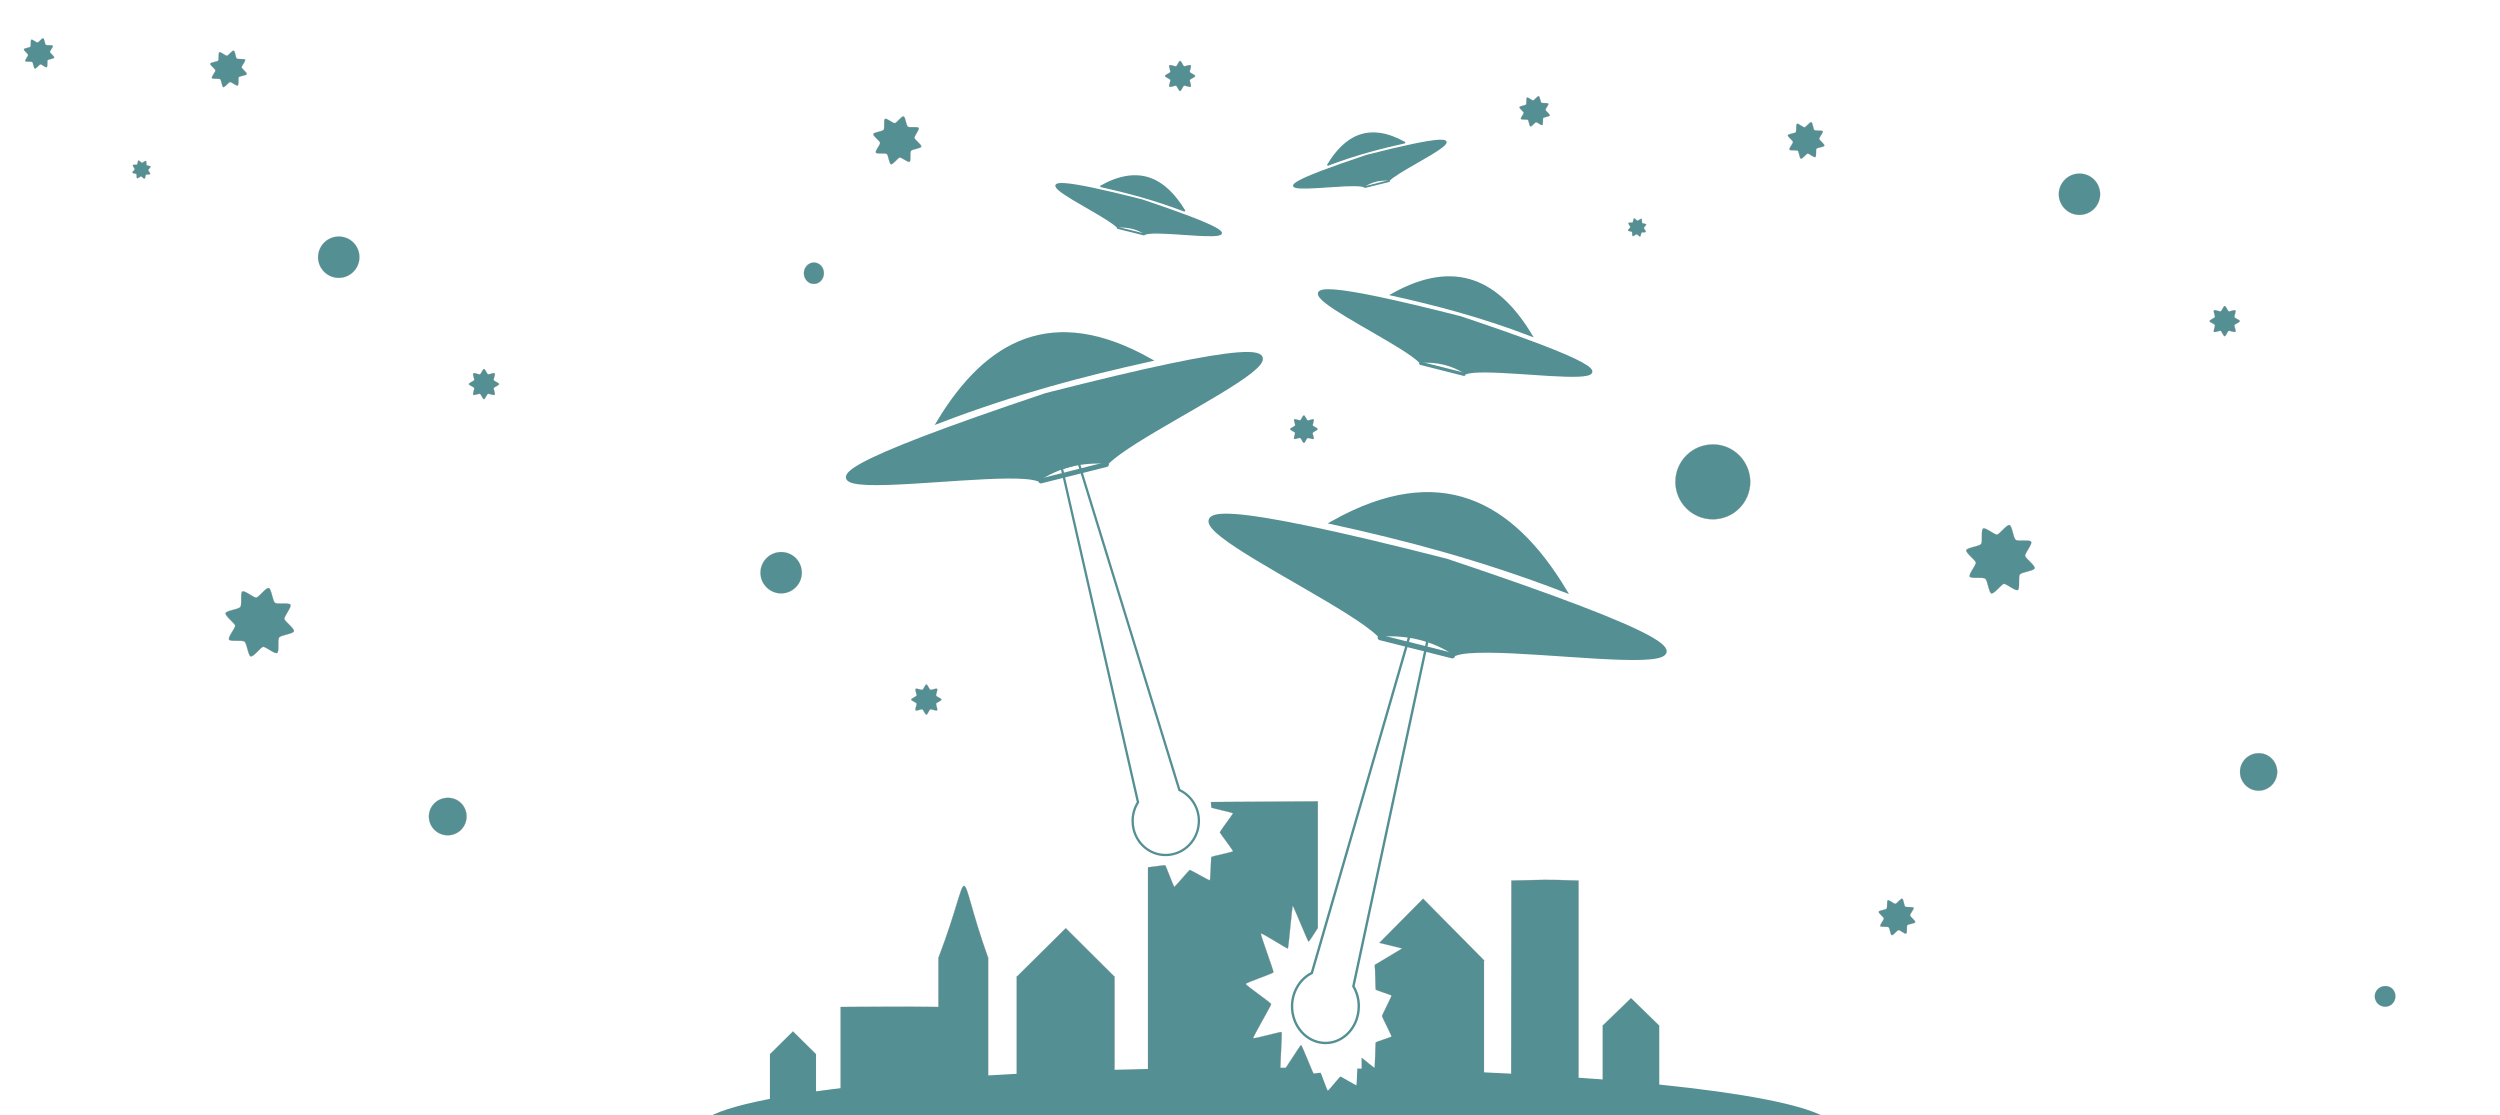 <?xml version="1.0" encoding="utf-8"?>
<!-- Generator: Adobe Illustrator 26.2.1, SVG Export Plug-In . SVG Version: 6.00 Build 0)  -->
<svg version="1.1" id="Layer_1" xmlns="http://www.w3.org/2000/svg" xmlns:xlink="http://www.w3.org/1999/xlink" x="0px" y="0px"
	 viewBox="0 0 1076 480" style="enable-background:new 0 0 1076 480;" xml:space="preserve">
<style type="text/css">
	.st0{fill:#538F93;stroke:#898989;stroke-width:9.432000e-02;stroke-linecap:round;stroke-linejoin:round;}
	.st1{fill:#538F93;stroke:#898989;stroke-width:5.714000e-02;stroke-linecap:round;stroke-linejoin:round;}
	.st2{fill:#538F93;stroke:#898989;stroke-width:0.114;stroke-linecap:round;stroke-linejoin:round;}
	.st3{fill:#538F93;stroke:#898989;stroke-width:4.705000e-02;stroke-linecap:round;stroke-linejoin:round;}
	.st4{fill:#538F93;stroke:#538F93;}
	.st5{fill:#538F93;stroke:#538F93;stroke-width:1.018;}
	.st6{fill:none;stroke:#538F93;stroke-width:1.397;stroke-linecap:round;stroke-linejoin:round;}
	.st7{fill:#538F93;stroke:#538F93;stroke-width:1.52;stroke-miterlimit:6.078;}
	.st8{fill:#538F93;stroke:#538F93;stroke-width:1.546;stroke-miterlimit:6.078;}
	.st9{fill:none;stroke:#538F93;stroke-width:2.123;stroke-linecap:round;stroke-linejoin:round;stroke-miterlimit:6.078;}
	.st10{fill:#538F93;stroke:#538F93;stroke-width:0.606;stroke-miterlimit:2.426;}
	.st11{fill:#538F93;stroke:#538F93;stroke-width:0.617;stroke-miterlimit:2.426;}
	.st12{fill:none;stroke:#538F93;stroke-width:0.847;stroke-linecap:round;stroke-linejoin:round;stroke-miterlimit:2.426;}
	.st13{fill:#538F93;stroke:#538F93;stroke-width:1.669;stroke-miterlimit:6.676;}
	.st14{fill:#538F93;stroke:#538F93;stroke-width:1.699;stroke-miterlimit:6.676;}
	.st15{fill:none;stroke:#538F93;stroke-width:2.332;stroke-linecap:round;stroke-linejoin:round;stroke-miterlimit:6.676;}
	.st16{fill:#538F93;stroke:#538F93;stroke-width:0.559;stroke-miterlimit:2.237;}
	.st17{fill:#538F93;stroke:#538F93;stroke-width:0.569;stroke-miterlimit:2.237;}
	.st18{fill:none;stroke:#538F93;stroke-width:0.781;stroke-linecap:round;stroke-linejoin:round;stroke-miterlimit:2.237;}
	.st19{fill:#538F93;stroke:#898989;stroke-width:0.1;stroke-linecap:round;stroke-linejoin:round;}
	.st20{fill:#538F93;}
	.st21{fill:none;stroke:#538F93;stroke-width:1.039;}
	.st22{fill:none;stroke:#538F93;stroke-width:0.997;}
	
		.st23{fill:#538F93;stroke:#898989;stroke-width:5.527500e-02;stroke-linecap:round;stroke-linejoin:round;stroke-miterlimit:2.211;}
</style>
<path class="st0" d="M414.9,381.3c-1.5,0-3.1,10.2-10.9,30.7h-0.1v21.4c-18-0.2-21.6-0.1-41.9,0h-0.2v37.9h46.1v-5h17.4V412h-0.1
	C417.9,391.5,416.5,381.3,414.9,381.3L414.9,381.3z"/>
<path class="st1" d="M702,429.6l-12.1,11.7h-0.1v26.4h24.3v-26.4H714L702,429.6L702,429.6z"/>
<path class="st2" d="M650.5,379L650.5,379l-0.1,87.7h29V379h-0.1C665.3,378.5,664.2,378.7,650.5,379L650.5,379z"/>
<path class="st3" d="M341.3,443.9l-9.8,9.7h-0.1v22h19.8v-22h-0.1L341.3,443.9L341.3,443.9z"/>
<path class="st4" d="M611.2,155.7c7.4-0.5,14,1.1,19.7,4.9c13.1-4.8,116,15.6-2.3-24C510.6,106.5,598.1,142.9,611.2,155.7
	L611.2,155.7z"/>
<path class="st5" d="M599.3,126.8c18.4,4.1,37.6,9,59.6,17.4C645.2,121.5,626.8,111.4,599.3,126.8L599.3,126.8z"/>
<path class="st6" d="M611.5,156.4l18.6,4.7"/>
<path class="st7" d="M476.8,198.9c-11.3-0.8-21.3,1.6-30,7.5c-19.9-7.3-176.2,23.7,3.5-36.5C629.5,124.2,496.7,179.4,476.8,198.9
	L476.8,198.9z"/>
<path class="st8" d="M494.7,154.9c-28,6.2-57.1,13.7-90.6,26.5C425,146.9,453.1,131.6,494.7,154.9L494.7,154.9z"/>
<path class="st9" d="M476.2,199.9L448,207"/>
<path class="st10" d="M480.9,97.7c4.5-0.3,8.5,0.6,12,3c8-2.9,70.3,9.5-1.4-14.6C419.9,67.9,472.9,89.9,480.9,97.7L480.9,97.7z"/>
<path class="st11" d="M473.7,80.2c11.2,2.5,22.8,5.5,36.2,10.6C501.5,76.9,490.3,70.9,473.7,80.2L473.7,80.2z"/>
<path class="st12" d="M481.1,98.1l11.3,2.8"/>
<path class="st13" d="M593.5,273.2c12.4-0.9,23.4,1.8,32.9,8.2c21.9-8,193.6,26.1-3.8-40.1C425.7,191.1,571.6,251.8,593.5,273.2
	L593.5,273.2z"/>
<path class="st14" d="M573.8,224.9c30.8,6.8,62.7,15,99.5,29.1C650.4,216.1,619.6,199.3,573.8,224.9L573.8,224.9z"/>
<path class="st15" d="M594.1,274.4l31,7.8"/>
<path class="st16" d="M598,77.5c-4.2-0.3-7.9,0.6-11,2.8c-7.3-2.7-64.9,8.7,1.3-13.4C654.3,50.1,605.4,70.4,598,77.5L598,77.5z"/>
<path class="st17" d="M604.7,61.4c-10.3,2.3-21,5-33.3,9.7C579,58.4,589.3,52.8,604.7,61.4L604.7,61.4z"/>
<path class="st18" d="M597.9,77.9l-10.4,2.6"/>
<path class="st19" d="M561.2,190.6c-0.5,0-1.1-1.9-1.6-2.1c-0.4-0.2-2.3,0.7-2.6,0.4s0.5-2.2,0.4-2.6c-0.1-0.4-2.1-1.1-2.1-1.6
	s1.9-1.1,2.1-1.6c0.2-0.5-0.7-2.3-0.4-2.6s2.2,0.5,2.6,0.4c0.4-0.1,1.1-2.1,1.6-2.1s1.1,1.9,1.6,2.1s2.3-0.7,2.6-0.4
	c0.3,0.3-0.5,2.2-0.4,2.6c0.2,0.4,2.1,1.1,2.1,1.6s-1.9,1.1-2.1,1.6c-0.2,0.4,0.7,2.3,0.4,2.6c-0.3,0.3-2.2-0.5-2.6-0.4
	C562.3,188.7,561.7,190.6,561.2,190.6z"/>
<path class="st19" d="M705.9,101.8c-0.3,0.1-1.2-1-1.5-1c-0.3,0-1.4,1-1.7,0.8c-0.3-0.2-0.1-1.6-0.3-1.8c-0.2-0.2-1.6-0.3-1.7-0.6
	c-0.1-0.3,1-1.2,1-1.5s-1-1.4-0.8-1.7c0.2-0.3,1.6-0.1,1.8-0.3c0.2-0.2,0.3-1.6,0.6-1.7s1.2,1,1.5,1s1.4-1,1.7-0.8s0.1,1.6,0.3,1.8
	s1.6,0.3,1.7,0.6s-1,1.2-1,1.5s1,1.4,0.8,1.7s-1.6,0.1-1.8,0.3S706.2,101.7,705.9,101.8L705.9,101.8z"/>
<path class="st19" d="M663.8,53.8c-0.5,0.3-2.2-1.3-2.7-1.2s-1.9,2-2.4,1.8s-0.7-2.5-1.1-2.8s-2.7,0-3-0.4s1.3-2.2,1.2-2.7
	s-2-1.9-1.8-2.4s2.5-0.7,2.8-1.1s0-2.7,0.4-3c0.4-0.3,2.2,1.3,2.7,1.2s1.9-2,2.4-1.8s0.7,2.5,1.1,2.8c0.4,0.3,2.7,0,3,0.4
	c0.3,0.4-1.3,2.2-1.2,2.7s2,1.9,1.8,2.4c-0.2,0.5-2.5,0.7-2.8,1.1C663.9,51.2,664.3,53.5,663.8,53.8L663.8,53.8z"/>
<path class="st19" d="M781.3,67.6c-0.6,0.3-2.7-1.6-3.3-1.5s-2.3,2.4-2.9,2.2c-0.6-0.2-0.8-3-1.3-3.4s-3.3,0-3.6-0.5
	c-0.3-0.6,1.6-2.7,1.5-3.3c-0.1-0.7-2.4-2.3-2.2-2.9c0.2-0.6,3-0.8,3.4-1.3c0.4-0.5,0-3.3,0.5-3.6c0.6-0.3,2.7,1.6,3.3,1.5
	s2.3-2.4,2.9-2.2c0.6,0.2,0.8,3,1.3,3.4s3.3,0,3.6,0.5c0.3,0.5-1.6,2.7-1.5,3.3c0.1,0.6,2.4,2.3,2.2,2.9c-0.2,0.6-3,0.8-3.4,1.3
	C781.4,64.5,781.9,67.2,781.3,67.6z"/>
<path class="st19" d="M512.5,37.3c-0.4,0.4-2.4-0.6-2.9-0.4s-1.2,2.3-1.7,2.3s-1.3-2.1-1.7-2.3s-2.5,0.8-2.9,0.4s0.6-2.4,0.4-2.9
	s-2.3-1.2-2.3-1.7s2.1-1.3,2.3-1.7s-0.8-2.5-0.4-2.9s2.4,0.6,2.9,0.4s1.2-2.3,1.7-2.3s1.3,2.1,1.7,2.3s2.5-0.8,2.9-0.4
	s-0.6,2.4-0.4,2.9c0.2,0.5,2.3,1.2,2.3,1.7s-2.1,1.3-2.3,1.7C511.9,34.8,512.9,37,512.5,37.3z"/>
<path class="st19" d="M395.4,55.1c0.4,0.7-2,3.5-1.8,4.3c0.2,0.8,3.1,2.9,2.9,3.7s-3.8,1.1-4.4,1.8s0.1,4.2-0.6,4.7s-3.5-2-4.3-1.8
	c-0.8,0.2-2.9,3.1-3.7,2.9s-1.1-3.8-1.8-4.4c-0.7-0.6-4.2,0.1-4.7-0.6s2-3.5,1.8-4.3c-0.2-0.8-3.1-2.9-2.9-3.7
	c0.2-0.8,3.8-1.1,4.4-1.8c0.6-0.7-0.1-4.2,0.6-4.7c0.7-0.5,3.5,2,4.3,1.8c0.8-0.2,2.9-3.1,3.7-2.9c0.8,0.2,1.1,3.8,1.8,4.4
	S395,54.3,395.4,55.1z"/>
<path class="st19" d="M354.6,117.6c0,2.5-1.9,4.6-4.3,4.6c-2.4,0-4.3-2.1-4.3-4.6l0,0c0-2.5,1.9-4.6,4.3-4.6
	C352.7,113,354.6,115,354.6,117.6L354.6,117.6z"/>
<path class="st19" d="M753.3,207.4c0,8.9-7.2,16.1-16.1,16.1c-8.9,0-16.1-7.2-16.1-16.1l0,0c0-8.9,7.2-16.1,16.1-16.1
	C746,191.2,753.3,198.5,753.3,207.4z"/>
<path class="st19" d="M458.7,399.5l-20.9,20.7h-0.2v46.7h42.1v-46.7h-0.2L458.7,399.5L458.7,399.5z"/>
<path class="st19" d="M612.5,386.8l-18.8,19l9.8,2.4l-11.8,7.1c0.2,1.5,0.3,10.4,0.4,10.6c0.1,0.3,6.7,2.3,6.8,2.6s-4.1,8.5-4.1,8.8
	s4.2,8.5,4.1,8.8c-0.1,0.3-6.7,2.3-6.8,2.6s-0.3,10.8-0.5,10.9c-0.1,0.1-3.9-3-5.5-4.3v8.8h52.6v-50.6h0.2L612.5,386.8z"/>
<path class="st19" d="M521.2,345.2c0.1,1.3,0.1,2.4,0.2,2.4c0.2,0.2,9.2,2.2,9.3,2.4c0.1,0.2-5.7,7.9-5.7,8.2s5.8,7.9,5.7,8.2
	c-0.1,0.3-9.1,2.2-9.3,2.4c-0.2,0.2-0.4,10-0.7,10.1s-8.3-4.5-8.6-4.5c-0.3,0-6.4,7.4-6.7,7.3s-3.6-9.1-3.9-9.3
	c-0.2-0.1-4.7,0.6-7.4,0.9v90.8h72.1c-1.6-3.4-5.9-14.3-6.2-14.3c-0.4-0.1-8.5,13.2-8.9,12.9c-0.4-0.3,0.8-18.2,0.5-18.5
	c-0.3-0.3-12,3.1-12.2,2.6c-0.2-0.5,7.7-14,7.7-14.6s-11-8.1-10.9-8.7s11.7-4.5,11.9-5c0.2-0.5-5.7-16.2-5.4-16.7s11.3,6.7,11.6,6.4
	c0.3-0.3,1.8-18.2,2.1-18.3s6.5,15.4,6.8,15.4c0.2,0,2.1-2.9,4-5.9v-54.5L521.2,345.2L521.2,345.2z M567.1,463.8
	c0,0.1,0,0.3-0.1,0.5h0.1V463.8z"/>
<path class="st20" d="M545.1,459.5c-119.1,0-218.3,9.1-240,21.2h480.1c-19.3-10.7-99.8-19.1-201-20.8c-0.1,2.3-0.3,7.1-0.4,7.2
	c-0.2,0.1-6.7-3.8-6.9-3.8s-5.1,6.1-5.4,6.1c-0.3,0-2.9-7.6-3.1-7.7s-7.5,1.1-7.7,0.9c-0.1-0.1,0.3-1.4,0.7-2.9
	C555.9,459.6,550.5,459.5,545.1,459.5L545.1,459.5z"/>
<path class="st21" d="M608.3,267.9l-43.7,150.9c-4.9,2.4-8.4,7.8-8.5,14.1c-0.1,8.7,6.2,15.8,14.1,16c7.9,0.2,14.5-6.8,14.6-15.5
	c0.1-3.3-0.8-6.3-2.3-8.9l33.1-154.4L608.3,267.9L608.3,267.9z"/>
<path class="st22" d="M464.3,199.4L507.6,340c4.9,2.3,8.3,7.3,8.4,13.1c0.1,8.1-6.1,14.7-14,14.9s-14.4-6.3-14.5-14.4
	c-0.1-3,0.8-5.9,2.3-8.3L457,201.5L464.3,199.4L464.3,199.4z"/>
<path class="st23" d="M345.1,246.5c0,4.9-4,8.9-8.9,8.9c-4.9,0-8.9-4-8.9-8.9l0,0c0-4.9,4-8.9,8.9-8.9
	C341.2,237.6,345.1,241.6,345.1,246.5z"/>
<path class="st19" d="M403.3,305.7c-0.4,0.4-2.4-0.6-2.9-0.4s-1.2,2.3-1.7,2.3s-1.3-2.1-1.7-2.3c-0.5-0.2-2.5,0.8-2.9,0.4
	s0.6-2.4,0.4-2.9c-0.2-0.5-2.3-1.2-2.3-1.7s2.1-1.3,2.3-1.7s-0.8-2.5-0.4-2.9s2.4,0.6,2.9,0.4s1.2-2.3,1.7-2.3s1.3,2.1,1.7,2.3
	c0.5,0.2,2.5-0.8,2.9-0.4c0.4,0.4-0.6,2.4-0.4,2.9c0.2,0.5,2.3,1.2,2.3,1.7s-2.1,1.3-2.3,1.7C402.7,303.2,403.7,305.3,403.3,305.7z"
	/>
<path class="st23" d="M154.7,110.7c0,4.9-4,8.9-8.9,8.9c-4.9,0-8.9-4-8.9-8.9l0,0c0-4.9,4-8.9,8.9-8.9
	C150.8,101.8,154.7,105.8,154.7,110.7z"/>
<path class="st19" d="M212.9,169.9c-0.4,0.4-2.4-0.6-2.9-0.4s-1.2,2.3-1.7,2.3s-1.3-2.1-1.7-2.3c-0.5-0.2-2.5,0.8-2.9,0.4
	c-0.4-0.4,0.6-2.4,0.4-2.9s-2.3-1.2-2.3-1.7s2.1-1.3,2.3-1.7s-0.8-2.5-0.4-2.9c0.4-0.4,2.4,0.6,2.9,0.4s1.2-2.3,1.7-2.3
	s1.3,2.1,1.7,2.3c0.5,0.2,2.5-0.8,2.9-0.4c0.4,0.4-0.6,2.4-0.4,2.9s2.3,1.2,2.3,1.7s-2.1,1.3-2.3,1.7S213.3,169.5,212.9,169.9z"/>
<path class="st19" d="M125,260.3c0.6,1-2.8,5-2.6,6.1s4.4,4.1,4.1,5.3c-0.3,1.1-5.4,1.6-6.3,2.6c-0.9,1,0.1,6-0.9,6.7
	s-5-2.8-6.1-2.6c-1.1,0.3-4.1,4.4-5.3,4.1c-1.1-0.3-1.6-5.4-2.6-6.3c-1-0.9-6,0.1-6.7-0.9c-0.7-1,2.8-5,2.6-6.1
	c-0.3-1.1-4.4-4.1-4.1-5.3c0.3-1.1,5.4-1.6,6.3-2.6s-0.1-6,0.9-6.7c1-0.7,5,2.9,6.1,2.6s4.1-4.4,5.3-4.1c1.1,0.3,1.6,5.4,2.6,6.3
	C119.3,260.3,124.4,259.2,125,260.3z"/>
<path class="st19" d="M200.8,351.4c0,4.5-3.6,8.1-8.1,8.1s-8.1-3.6-8.1-8.1l0,0c0-4.4,3.6-8,8.1-8
	C197.2,343.3,200.8,346.9,200.8,351.4z"/>
<path class="st19" d="M62.2,76.9c-0.3,0.1-1.2-1-1.5-1s-1.4,1-1.7,0.8s-0.1-1.6-0.3-1.8s-1.6-0.3-1.7-0.6s1-1.2,1-1.5
	s-1-1.4-0.8-1.7s1.6-0.1,1.8-0.3s0.3-1.6,0.6-1.7s1.2,1,1.5,1s1.4-1,1.7-0.8s0.1,1.6,0.3,1.8s1.6,0.3,1.7,0.6s-1,1.2-1,1.5
	s1,1.4,0.8,1.7S63,75,62.8,75.2S62.5,76.8,62.2,76.9L62.2,76.9z"/>
<path class="st19" d="M20.1,28.9c-0.5,0.3-2.2-1.3-2.7-1.2s-1.9,2-2.4,1.8s-0.7-2.5-1.1-2.8s-2.7,0-3-0.4s1.3-2.2,1.2-2.7
	s-2-1.9-1.8-2.4s2.5-0.7,2.8-1.1s0-2.7,0.4-3s2.2,1.3,2.7,1.2s1.9-2,2.4-1.8s0.7,2.5,1.1,2.8s2.7,0,3,0.4s-1.3,2.2-1.2,2.7
	s2,1.9,1.8,2.4s-2.5,0.7-2.8,1.1S20.6,28.6,20.1,28.9L20.1,28.9z"/>
<path class="st19" d="M102.3,36.8c-0.6,0.3-2.7-1.6-3.3-1.5s-2.3,2.4-2.9,2.2s-0.8-3-1.3-3.4s-3.3,0-3.6-0.5
	c-0.3-0.6,1.6-2.7,1.5-3.3c-0.1-0.7-2.4-2.3-2.2-2.9s3-0.8,3.4-1.3s0-3.3,0.5-3.6c0.6-0.3,2.7,1.6,3.3,1.5s2.3-2.4,2.9-2.2
	s0.8,3,1.3,3.4s3.3,0,3.6,0.5s-1.6,2.7-1.5,3.3s2.4,2.3,2.2,2.9c-0.2,0.6-3,0.8-3.4,1.3S102.9,36.4,102.3,36.8z"/>
<path class="st23" d="M903.9,83.6c0,4.9-4,8.9-8.9,8.9c-4.9,0-8.9-4-8.9-8.9l0,0c0-4.9,4-8.9,8.9-8.9
	C900,74.7,903.9,78.7,903.9,83.6z"/>
<path class="st19" d="M962.1,142.8c-0.4,0.4-2.4-0.6-2.9-0.4s-1.2,2.3-1.7,2.3s-1.3-2.1-1.7-2.3c-0.5-0.2-2.5,0.8-2.9,0.4
	c-0.4-0.4,0.6-2.4,0.4-2.9s-2.3-1.2-2.3-1.7s2.1-1.3,2.3-1.7s-0.8-2.5-0.4-2.9c0.4-0.4,2.4,0.6,2.9,0.4s1.2-2.3,1.7-2.3
	s1.3,2.1,1.7,2.3c0.5,0.2,2.5-0.8,2.9-0.4c0.4,0.4-0.6,2.4-0.4,2.9c0.2,0.5,2.3,1.2,2.3,1.7s-2.1,1.3-2.3,1.7
	S962.5,142.4,962.1,142.8z"/>
<path class="st19" d="M874.2,233.2c0.6,1-2.8,5-2.6,6.1c0.3,1.1,4.4,4.1,4.1,5.3c-0.3,1.1-5.4,1.6-6.3,2.6c-0.9,1,0.1,6-0.9,6.7
	c-1,0.7-5-2.8-6.1-2.6c-1.1,0.3-4.1,4.4-5.3,4.1c-1.1-0.3-1.6-5.4-2.6-6.3c-1-0.9-6,0.1-6.7-0.9c-0.7-1,2.8-5,2.6-6.1
	s-4.4-4.1-4.1-5.3c0.3-1.1,5.4-1.6,6.3-2.6c0.9-1-0.1-6,0.9-6.7c1-0.7,5,2.8,6.1,2.6c1.1-0.3,4.1-4.4,5.3-4.1
	c1.1,0.3,1.6,5.4,2.6,6.3C868.5,233.2,873.7,232.1,874.2,233.2z"/>
<path class="st19" d="M980.1,332.2c0,4.5-3.6,8.1-8,8.1s-8-3.6-8-8.1l0,0c0-4.4,3.6-8,8-8C976.5,324.1,980.1,327.8,980.1,332.2z"/>
<path class="st19" d="M820.4,401.8c-0.6,0.3-2.7-1.6-3.3-1.5c-0.6,0.1-2.3,2.4-2.9,2.2c-0.6-0.2-0.8-3-1.3-3.4s-3.3,0-3.6-0.5
	c-0.3-0.6,1.6-2.7,1.5-3.3c-0.1-0.7-2.4-2.3-2.2-2.9c0.2-0.6,3-0.8,3.4-1.3c0.4-0.5,0-3.3,0.5-3.6c0.6-0.3,2.7,1.6,3.3,1.5
	c0.6-0.1,2.3-2.4,2.9-2.2c0.6,0.2,0.8,3,1.3,3.4s3.3,0,3.6,0.5c0.3,0.5-1.6,2.7-1.5,3.3c0.1,0.6,2.4,2.3,2.2,2.9
	c-0.2,0.6-3,0.8-3.4,1.3C820.5,398.7,821,401.4,820.4,401.8z"/>
<path class="st23" d="M1031,428.8c0,2.5-2,4.5-4.4,4.5c-2.5,0-4.5-2-4.5-4.5l0,0c0-2.4,2-4.4,4.5-4.4
	C1029.1,424.3,1031,426.3,1031,428.8z"/>
</svg>
